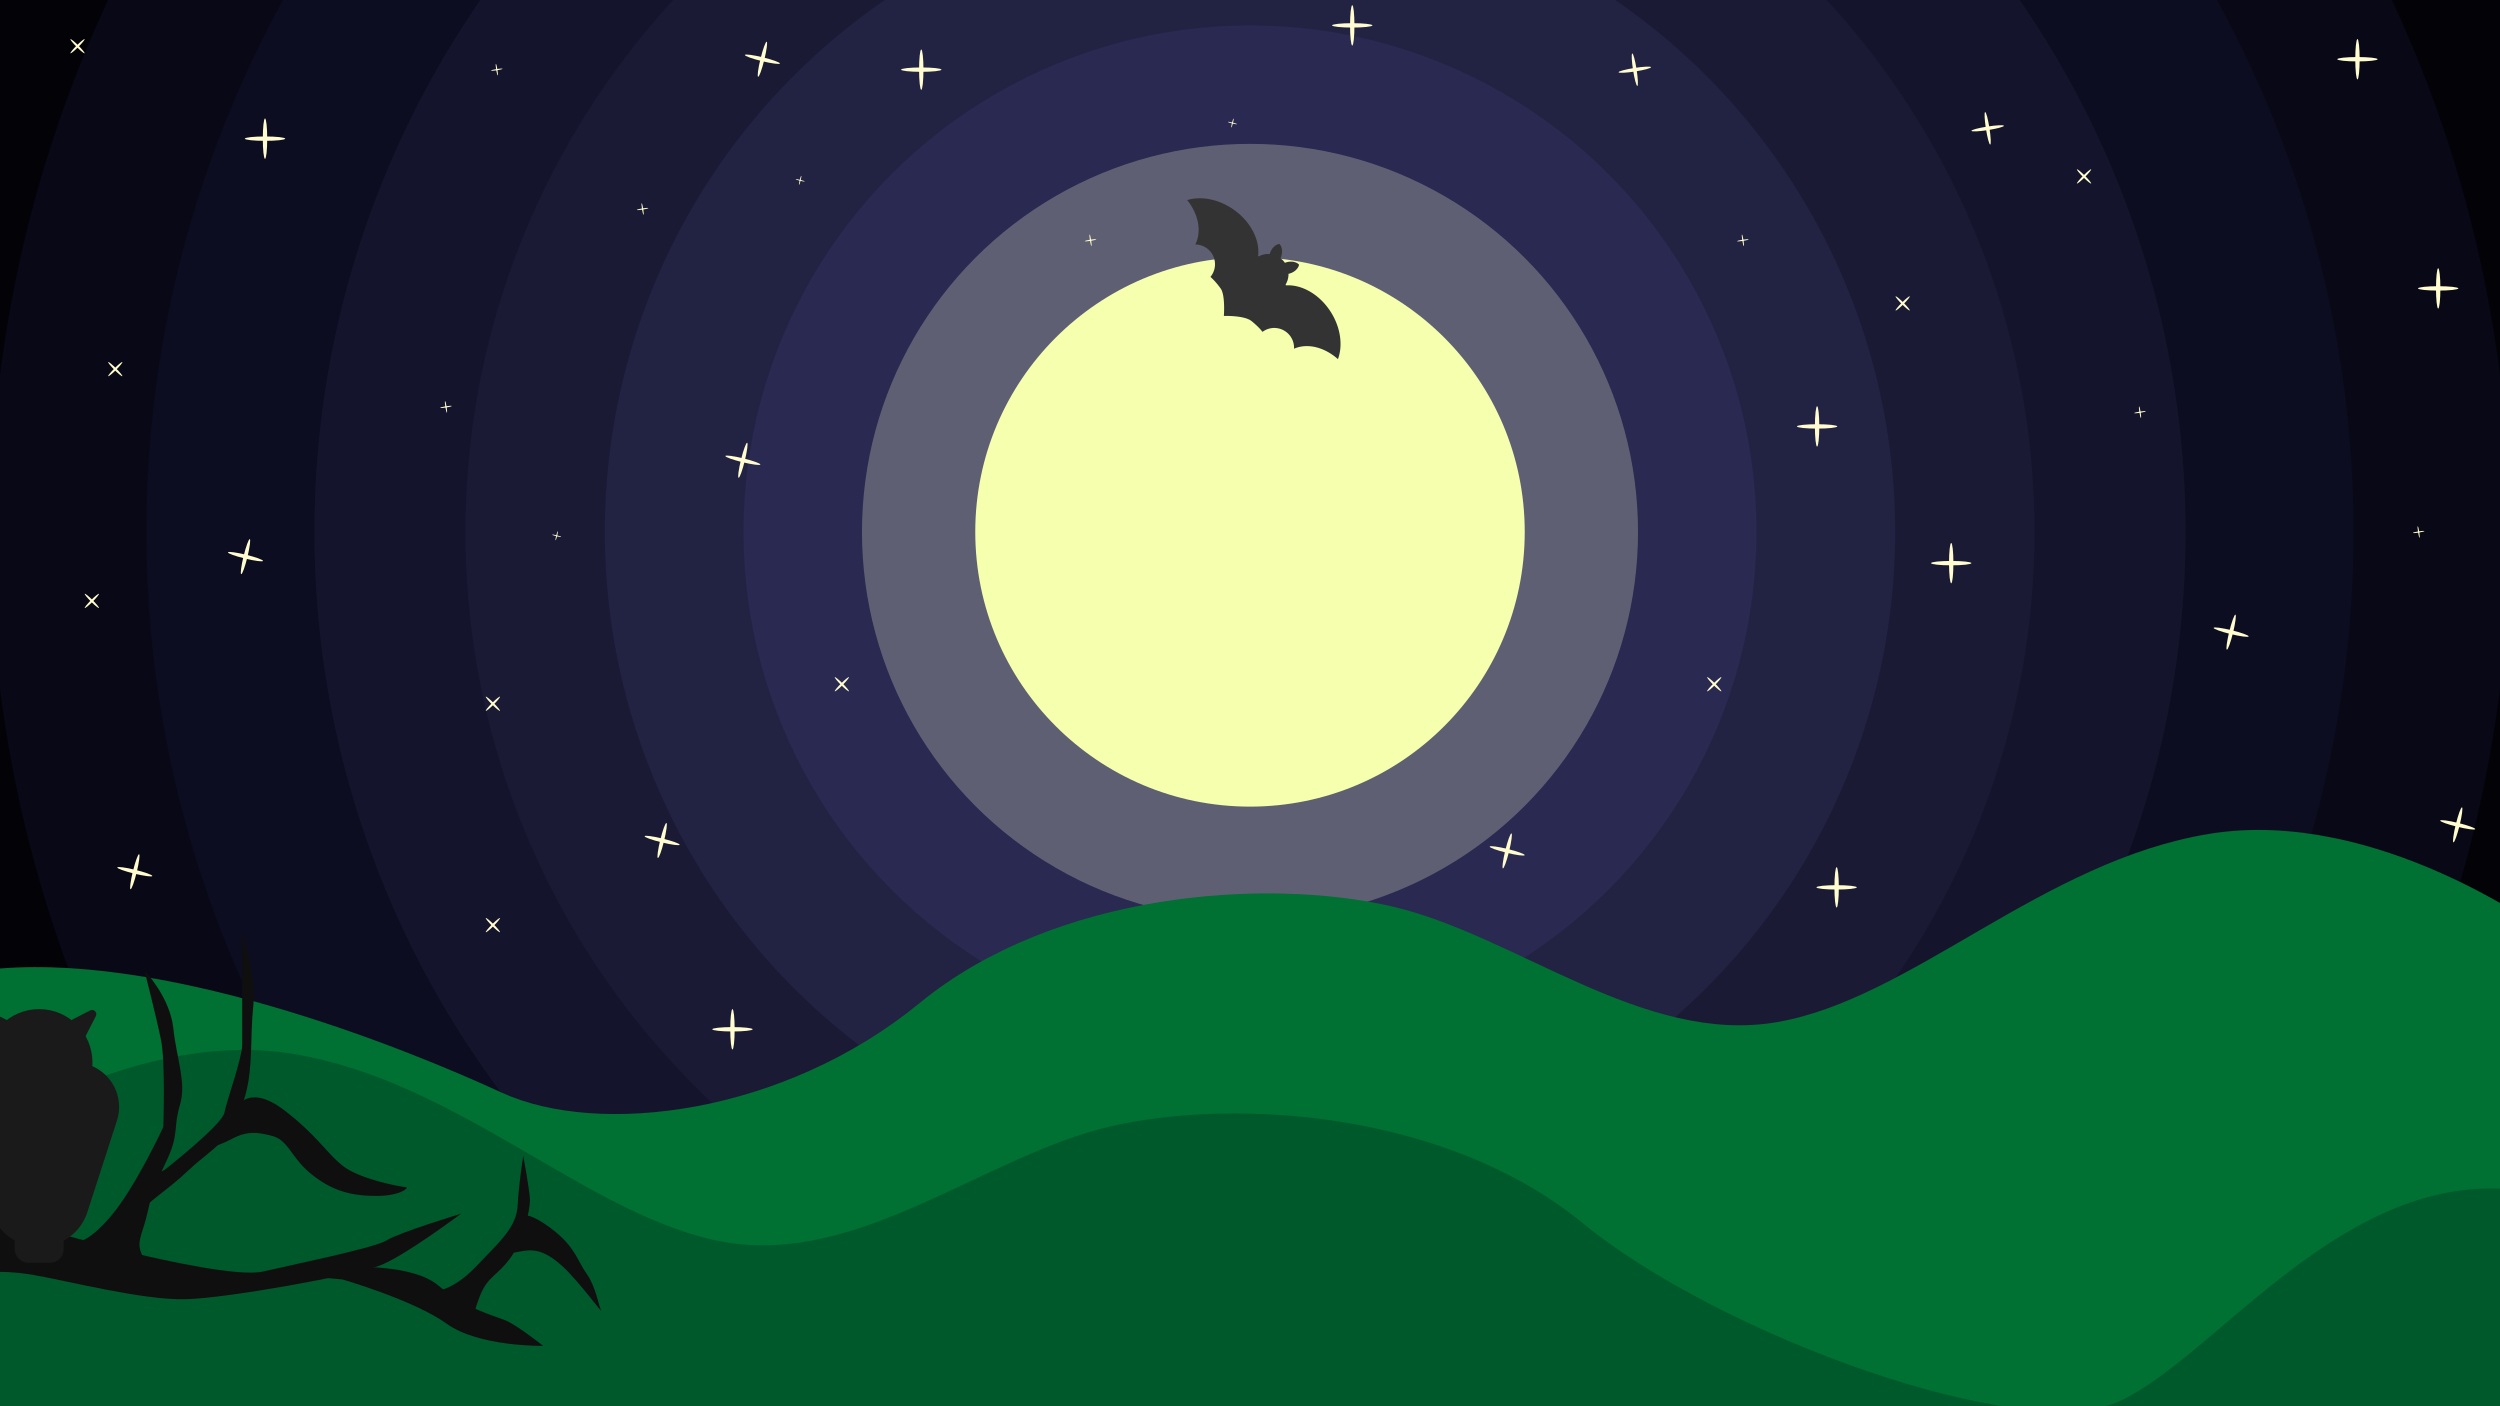 <svg xmlns="http://www.w3.org/2000/svg" width="1920" height="1080" viewBox="0 0 1920 1080">
  <rect x="0" y="0" width="1920" height="1080" fill="#808080" stroke="none"/>
  <defs>
    <style>
      .cls-1 {
        fill: #020207;
      }

      .cls-2 {
        fill: #080816;
      }

      .cls-3 {
        fill: #0d0d21;
      }

      .cls-4 {
        fill: #14142d;
      }

      .cls-5 {
        fill: #1a1a35;
      }

      .cls-6 {
        fill: #222242;
      }

      .cls-7 {
        fill: #292951;
      }

      .cls-8 {
        fill: #bfbfb0;
        opacity: 0.36;
      }

      .cls-9 {
        fill: #f5ffae;
      }

      .cls-10 {
        fill: #333;
      }

      .cls-11 {
        stroke: #000;
        stroke-miterlimit: 10;
      }

      .cls-12 {
        fill: #fffdcf;
      }

      .cls-13 {
        fill: none;
      }

      .cls-14 {
        fill: #007033;
      }

      .cls-15 {
        fill: #00592a;
      }

      .cls-16 {
        fill: #0f0f0f;
      }

      .cls-17 {
        fill: #1a1a1a;
      }
    </style>
  </defs>
  <g id="Backgrounds">
    <rect class="cls-1" width="1920" height="828"/>
    <circle class="cls-2" cx="960" cy="408.49" r="967.49"/>
    <circle class="cls-3" cx="960" cy="408.49" r="847.49"/>
    <circle class="cls-4" cx="960" cy="408.49" r="718.49"/>
    <circle class="cls-5" cx="960" cy="408.49" r="602.49"/>
    <circle class="cls-6" cx="960" cy="408.49" r="495.49"/>
    <circle class="cls-7" cx="960" cy="408.49" r="389"/>
    <circle class="cls-8" cx="960" cy="408.49" r="298"/>
    <circle class="cls-9" cx="960" cy="408.49" r="211"/>
    <path class="cls-10" d="M1022.24,239.91c-8.58-13.75-22.37-21.52-34.59-20.74l-.34-.54a14.7,14.7,0,0,0,1-2,15,15,0,0,0,1.25-6.32c.3-.07.6-.14.9-.23,3.92-1.16,6.73-4,7.22-6.82-2-2.14-5.85-2.95-9.77-1.79a9.52,9.52,0,0,0-1.1.39,15.36,15.36,0,0,0-1.63-2s-1.13-1.08-1.75-1.57a11.64,11.64,0,0,0,.45-1.08c1.37-3.85.77-7.76-1.27-9.85-2.89.34-5.82,3-7.19,6.84-.11.3-.2.59-.28.89a15.07,15.07,0,0,0-6.38.91,14.24,14.24,0,0,0-2,.93l-.52-.37c1.43-12.16-5.59-26.35-18.87-35.64-11.61-8.13-25.1-10.48-35.61-7.25,8.64,10.79,11.31,24,6.23,34.1a15.19,15.19,0,0,1,12.39,23.89c-.24.34-.49.68-.75,1h0a46.44,46.44,0,0,1,4.94,5.16c.93,1.11,1.93,2.38,2.95,3.82,3.62,5.1,2.41,21,2.41,21l.7,0c3.08-.05,15.54,0,20.44,3.87,1.38,1.1,2.6,2.16,3.66,3.15a45,45,0,0,1,4.89,5.21h0v0c.33-.24.68-.48,1-.7a15.18,15.18,0,0,1,23.19,13.65c10.35-4.54,23.41-1.17,33.73,8C1031.36,265.54,1029.73,251.94,1022.24,239.91Z"/>
    <path class="cls-11" d="M1751.5,645.34s-3,5,1,15c11.49,25.1-10.51,37.7-22,50-1,2,3-5.48,10-13,14-15,11-38,7-40s-8-4-9,0,5-7,5-7Z"/>
    <path class="cls-11" d="M1744.5,693.42c-22.85,4.22-35.89,5.13-51-12.08,5.15,6.71,5.94,14,19,17,8.63.48,25.24,1.12,28-1Z"/>
    <path class="cls-11" d="M1722.5,698.34c-3.57-3.22-7.22,18.4-8,21-2,7-2,8-7,15s0-9,1-10c2.66-2.67,8.36-22.23,5.45-25.82-1.45-1.18-4.2-3.9-4.2-3.9Z"/>
    <path class="cls-11" d="M1738.5,657.34c8.17,9.27-34,3.65-40,24a21.78,21.78,0,0,1,11-8c7-2,17-5,20-6s5.12,2.42,5.12,2.42Z"/>
    <g>
      <ellipse class="cls-12" cx="1810.53" cy="45.49" rx="1.69" ry="15.49"/>
      <ellipse class="cls-12" cx="1810.53" cy="45.49" rx="15.49" ry="1.69"/>
    </g>
    <g>
      <ellipse class="cls-12" cx="1498.53" cy="432.49" rx="1.69" ry="15.49"/>
      <ellipse class="cls-12" cx="1498.53" cy="432.49" rx="15.49" ry="1.69"/>
    </g>
    <g>
      <ellipse class="cls-12" cx="562.53" cy="790.49" rx="1.69" ry="15.49"/>
      <ellipse class="cls-12" cx="562.53" cy="790.49" rx="15.49" ry="1.69"/>
    </g>
    <g>
      <ellipse class="cls-12" cx="1410.53" cy="681.49" rx="1.69" ry="15.49"/>
      <ellipse class="cls-12" cx="1410.53" cy="681.49" rx="15.49" ry="1.69"/>
    </g>
    <g>
      <ellipse class="cls-12" cx="1872.53" cy="221.49" rx="1.69" ry="15.49"/>
      <ellipse class="cls-12" cx="1872.53" cy="221.49" rx="15.49" ry="1.69"/>
    </g>
    <g>
      <ellipse class="cls-12" cx="707.53" cy="53.49" rx="1.69" ry="15.49"/>
      <ellipse class="cls-12" cx="707.53" cy="53.49" rx="15.49" ry="1.69"/>
    </g>
    <g>
      <ellipse class="cls-12" cx="1038.53" cy="19.49" rx="1.69" ry="15.49"/>
      <ellipse class="cls-12" cx="1038.53" cy="19.49" rx="15.49" ry="1.69"/>
    </g>
    <g>
      <ellipse class="cls-12" cx="203.53" cy="106.49" rx="1.69" ry="15.49"/>
      <ellipse class="cls-12" cx="203.53" cy="106.49" rx="15.49" ry="1.69"/>
    </g>
    <g>
      <ellipse class="cls-12" cx="1395.53" cy="327.49" rx="1.69" ry="15.49"/>
      <ellipse class="cls-12" cx="1395.53" cy="327.49" rx="15.49" ry="1.69"/>
    </g>
    <g>
      <ellipse class="cls-12" cx="1600.53" cy="135.49" rx="0.84" ry="7.69" transform="translate(372.98 1171.43) rotate(-45)"/>
      <ellipse class="cls-12" cx="1600.53" cy="135.49" rx="7.69" ry="0.84" transform="translate(372.98 1171.43) rotate(-45)"/>
    </g>
    <g>
      <ellipse class="cls-12" cx="88.53" cy="283.49" rx="0.84" ry="7.69" transform="translate(-174.53 145.63) rotate(-45)"/>
      <ellipse class="cls-12" cx="88.53" cy="283.49" rx="7.69" ry="0.84" transform="translate(-174.53 145.63) rotate(-45)"/>
    </g>
    <g>
      <ellipse class="cls-12" cx="70.53" cy="461.49" rx="0.84" ry="7.69" transform="translate(-305.66 185.04) rotate(-45)"/>
      <ellipse class="cls-12" cx="70.53" cy="461.49" rx="7.69" ry="0.84" transform="translate(-305.66 185.04) rotate(-45)"/>
    </g>
    <g>
      <ellipse class="cls-12" cx="378.53" cy="540.49" rx="0.84" ry="7.69" transform="translate(-271.31 425.97) rotate(-45)"/>
      <ellipse class="cls-12" cx="378.53" cy="540.49" rx="7.69" ry="0.84" transform="translate(-271.31 425.97) rotate(-45)"/>
    </g>
    <g>
      <ellipse class="cls-12" cx="378.53" cy="710.49" rx="0.84" ry="7.69" transform="translate(-391.52 475.76) rotate(-45)"/>
      <ellipse class="cls-12" cx="378.53" cy="710.49" rx="7.69" ry="0.84" transform="translate(-391.52 475.76) rotate(-45)"/>
    </g>
    <g>
      <ellipse class="cls-12" cx="646.53" cy="525.49" rx="0.84" ry="7.69" transform="translate(-182.21 611.08) rotate(-45)"/>
      <ellipse class="cls-12" cx="646.53" cy="525.49" rx="7.69" ry="0.84" transform="translate(-182.21 611.08) rotate(-45)"/>
    </g>
    <g>
      <ellipse class="cls-12" cx="1316.53" cy="525.49" rx="0.84" ry="7.69" transform="translate(14.03 1084.84) rotate(-45)"/>
      <ellipse class="cls-12" cx="1316.53" cy="525.49" rx="7.69" ry="0.84" transform="translate(14.03 1084.84) rotate(-45)"/>
    </g>
    <g>
      <ellipse class="cls-12" cx="59.53" cy="35.49" rx="0.84" ry="7.69" transform="translate(-7.66 52.49) rotate(-45)"/>
      <ellipse class="cls-12" cx="59.53" cy="35.49" rx="7.69" ry="0.84" transform="translate(-7.66 52.49) rotate(-45)"/>
    </g>
    <g>
      <ellipse class="cls-12" cx="1255.53" cy="53.49" rx="1.38" ry="12.64" transform="translate(6.82 194.72) rotate(-8.89)"/>
      <ellipse class="cls-12" cx="1255.53" cy="53.49" rx="12.64" ry="1.38" transform="translate(6.82 194.72) rotate(-8.89)"/>
    </g>
    <g>
      <ellipse class="cls-12" cx="1526.53" cy="98.49" rx="1.38" ry="12.64" transform="translate(3.12 237.15) rotate(-8.89)"/>
      <ellipse class="cls-12" cx="1526.53" cy="98.49" rx="12.64" ry="1.38" transform="translate(3.12 237.15) rotate(-8.89)"/>
    </g>
    <g>
      <ellipse class="cls-12" cx="585.53" cy="45.49" rx="13.86" ry="1.51" transform="translate(402.27 603.46) rotate(-76.26)"/>
      <ellipse class="cls-12" cx="585.53" cy="45.49" rx="1.51" ry="13.86" transform="translate(402.27 603.46) rotate(-76.26)"/>
    </g>
    <g>
      <ellipse class="cls-12" cx="570.53" cy="353.49" rx="13.86" ry="1.51" transform="translate(91.64 823.73) rotate(-76.26)"/>
      <ellipse class="cls-12" cx="570.53" cy="353.49" rx="1.51" ry="13.86" transform="translate(91.64 823.73) rotate(-76.26)"/>
    </g>
    <g>
      <ellipse class="cls-12" cx="188.53" cy="427.49" rx="13.86" ry="1.51" transform="translate(-271.5 509.09) rotate(-76.26)"/>
      <ellipse class="cls-12" cx="188.53" cy="427.49" rx="1.51" ry="13.86" transform="translate(-271.5 509.09) rotate(-76.26)"/>
    </g>
    <g>
      <ellipse class="cls-12" cx="508.53" cy="645.49" rx="13.86" ry="1.51" transform="translate(-239.27 986.15) rotate(-76.26)"/>
      <ellipse class="cls-12" cx="508.53" cy="645.49" rx="1.51" ry="13.86" transform="translate(-239.27 986.15) rotate(-76.26)"/>
    </g>
    <g>
      <ellipse class="cls-12" cx="1713.53" cy="485.49" rx="13.86" ry="1.51" transform="translate(834.93 2034.67) rotate(-76.26)"/>
      <ellipse class="cls-12" cx="1713.53" cy="485.49" rx="1.51" ry="13.86" transform="translate(834.93 2034.67) rotate(-76.26)"/>
    </g>
    <g>
      <ellipse class="cls-12" cx="1157.53" cy="653.49" rx="13.86" ry="1.51" transform="translate(247.8 1622.67) rotate(-76.26)"/>
      <ellipse class="cls-12" cx="1157.53" cy="653.49" rx="1.51" ry="13.86" transform="translate(247.8 1622.67) rotate(-76.26)"/>
    </g>
    <g>
      <ellipse class="cls-12" cx="1887.53" cy="633.49" rx="13.86" ry="1.51" transform="translate(823.84 2316.53) rotate(-76.26)"/>
      <ellipse class="cls-12" cx="1887.53" cy="633.49" rx="1.51" ry="13.86" transform="translate(823.84 2316.53) rotate(-76.26)"/>
    </g>
    <g>
      <ellipse class="cls-12" cx="103.53" cy="669.49" rx="13.86" ry="1.51" transform="translate(-571.39 611.04) rotate(-76.26)"/>
      <ellipse class="cls-12" cx="103.53" cy="669.49" rx="1.51" ry="13.86" transform="translate(-571.39 611.04) rotate(-76.26)"/>
    </g>
    <g>
      <ellipse class="cls-12" cx="946.53" cy="94.49" rx="3.57" ry="0.39" transform="translate(629.92 991.49) rotate(-76.26)"/>
      <ellipse class="cls-12" cx="946.53" cy="94.49" rx="0.39" ry="3.57" transform="translate(629.92 991.49) rotate(-76.26)"/>
    </g>
    <g>
      <ellipse class="cls-12" cx="614.53" cy="138.49" rx="3.57" ry="0.39" transform="translate(334.04 702.54) rotate(-76.26)"/>
      <ellipse class="cls-12" cx="614.53" cy="138.49" rx="0.39" ry="3.57" transform="translate(334.04 702.54) rotate(-76.26)"/>
    </g>
    <g>
      <ellipse class="cls-12" cx="427.53" cy="411.49" rx="3.57" ry="0.39" transform="translate(-73.73 729.05) rotate(-76.26)"/>
      <ellipse class="cls-12" cx="427.53" cy="411.49" rx="0.39" ry="3.57" transform="translate(-73.73 729.05) rotate(-76.26)"/>
    </g>
    <g>
      <ellipse class="cls-12" cx="837.53" cy="184.49" rx="0.49" ry="4.52" transform="translate(-18.45 131.68) rotate(-8.89)"/>
      <ellipse class="cls-12" cx="837.53" cy="184.49" rx="4.52" ry="0.49" transform="translate(-18.45 131.68) rotate(-8.89)"/>
    </g>
    <g>
      <ellipse class="cls-12" cx="381.53" cy="53.49" rx="0.49" ry="4.52" transform="translate(-3.68 59.62) rotate(-8.89)"/>
      <ellipse class="cls-12" cx="381.53" cy="53.49" rx="4.52" ry="0.49" transform="translate(-3.68 59.62) rotate(-8.89)"/>
    </g>
    <g>
      <ellipse class="cls-12" cx="493.53" cy="160.49" rx="0.49" ry="4.52" transform="translate(-18.88 78.22) rotate(-8.89)"/>
      <ellipse class="cls-12" cx="493.53" cy="160.49" rx="4.52" ry="0.49" transform="translate(-18.88 78.22) rotate(-8.89)"/>
    </g>
    <g>
      <ellipse class="cls-12" cx="342.53" cy="312.49" rx="0.49" ry="4.52" transform="translate(-44.19 56.7) rotate(-8.89)"/>
      <ellipse class="cls-12" cx="342.53" cy="312.49" rx="4.52" ry="0.49" transform="translate(-44.19 56.7) rotate(-8.89)"/>
    </g>
    <g>
      <ellipse class="cls-12" cx="1338.53" cy="184.49" rx="0.49" ry="4.52" transform="translate(-12.43 209.13) rotate(-8.89)"/>
      <ellipse class="cls-12" cx="1338.53" cy="184.49" rx="4.52" ry="0.49" transform="translate(-12.43 209.13) rotate(-8.89)"/>
    </g>
    <g>
      <ellipse class="cls-12" cx="1643.53" cy="316.49" rx="0.49" ry="4.52" transform="translate(-29.17 257.86) rotate(-8.89)"/>
      <ellipse class="cls-12" cx="1643.53" cy="316.49" rx="4.52" ry="0.49" transform="translate(-29.17 257.86) rotate(-8.89)"/>
    </g>
    <g>
      <ellipse class="cls-12" cx="1857.53" cy="408.49" rx="0.49" ry="4.52" transform="translate(-40.82 292.05) rotate(-8.89)"/>
      <ellipse class="cls-12" cx="1857.53" cy="408.49" rx="4.52" ry="0.49" transform="translate(-40.82 292.05) rotate(-8.89)"/>
    </g>
    <rect class="cls-13" width="1918" height="1079"/>
    <path class="cls-14" d="M1955.92,716.37s-130-96.77-258.59-76.07S1468.66,766.81,1365.2,784.91,1164.32,718,1068.54,696s-257.77-11.32-362.28,74.34S459.63,873.43,385,839,121.49,728.27-12.88,745.13l-16.29,12.38,41.42,420.27,233.5,8.22,1688-72.12Z"/>
    <path class="cls-15" d="M-34.17,885.37s130-96.77,258.59-76.07S453.1,935.81,556.55,953.91,757.43,887,853.22,865s257.76-11.32,362.27,74.34S1553.37,1110.43,1628,1076s172.26-178.73,306.63-161.87l16.29,12.38-41.42,420.27L1676,1355-12,1282.88Z"/>
    <g>
      <ellipse class="cls-12" cx="1461.26" cy="233.01" rx="0.84" ry="7.69" transform="translate(263.23 1101.52) rotate(-45)"/>
      <ellipse class="cls-12" cx="1461.26" cy="233.01" rx="7.69" ry="0.84" transform="translate(263.23 1101.52) rotate(-45)"/>
    </g>
    <g>
      <path class="cls-16" d="M-37.55,926.14c9.39,0,96.42,25.6,131.4,34.13s90.44,20.48,108.36,16.21,85.33-17.92,94.71-23.89,57.17-20.48,57.17-20.48S309.72,965.39,291,972.22,175.76,997,142.48,997.81,50.34,983.31,24.74,979s-52.9-1.71-60.58.85S-37.55,926.14-37.55,926.14Z"/>
      <path class="cls-16" d="M268.76,973.07s48.64-2.56,68.26,14.5,42.67,23,51.2,26.45,29,19.63,29,19.63-49.49.85-74.23-17.07-79.89-33.94-79.89-33.94l-29.33-2.75Z"/>
      <path class="cls-16" d="M331.05,991.84s14.51,1.71,34.13-18.77,31.57-30.72,32.42-47.78,4.27-37.55,4.27-37.55S407,915.05,407,921.87s-4.27,29-14.51,43.52-17.91,14.5-23.89,29.86-6,22.19-6,22.19Z"/>
      <path class="cls-16" d="M401.87,933.82s4.27-3.41,22.18,10.24,19.63,24.74,26.45,34.13,9.39,24.74,11.1,28.15-17.07-22.18-29-33.27S413,960.27,407,960.27s-19.63,3.41-19.63,3.41Z"/>
      <path class="cls-16" d="M58.56,953.42s8,2.58,26.76-19.6,40.1-68.26,40.1-68.26,1.71-49.49-1.71-66.55-12.79-53.76-12.79-53.76,19.62,20.48,22.18,44.37,10.24,41.81,5.12,58.88-.85,22.18-9.39,41-11.09,21.33-15.36,41-10.6,23.74-2.31,37S122.86,985,122.86,985Z"/>
      <path class="cls-16" d="M126.36,898.49s44.28-34.64,46-44S186,812.66,186,802.42V717.1s11.09,31.57,8.53,55.46,0,46.07-6,68.26-12.8,32.42-29.86,46.07-13.66,12.8-29.87,25.6-21.33,16.21-24.74,27.3,5.12-33.27,5.12-33.27Z"/>
      <path class="cls-16" d="M183.44,848.5s9.39-15.36,35,4.26,33.28,34.13,46.08,43.52,43.51,15.36,46.93,15.36-3.42,6.82-22.19,6.82-33.27-3.41-49.49-16.21S221.84,875.8,209,872.39,188.56,869,177.47,875a98.41,98.41,0,0,1-23.89,8.53L180,856.18Z"/>
    </g>
    <g>
      <rect class="cls-17" x="11.23" y="909.97" width="37.59" height="59.79" rx="10.14"/>
      <path class="cls-17" d="M30.26,816h27A34.17,34.17,0,0,1,89.8,860.68L67.25,930.47h0c-11.6,35.89-62.38,35.89-74,0h0l-22.56-69.79C-37.22,836.11-22.59,816,3.24,816Z"/>
      <g>
        <path class="cls-17" d="M8.5,798,3,803.5a3.25,3.25,0,0,1-5.19-.82l-7-13.66-4.44-8.68A3.26,3.26,0,0,1-9.2,776l8.67,4.44,13.66,7a3.06,3.06,0,0,1,.82,5.19Z"/>
        <path class="cls-17" d="M51.55,798,57,803.5a3.25,3.25,0,0,0,5.19-.82l7-13.66,4.44-8.68A3.26,3.26,0,0,0,69.25,776l-8.68,4.44-13.66,7a3.06,3.06,0,0,0-.81,5.19Z"/>
      </g>
      <circle class="cls-17" cx="30.02" cy="816" r="41"/>
    </g>
  </g>
</svg>
